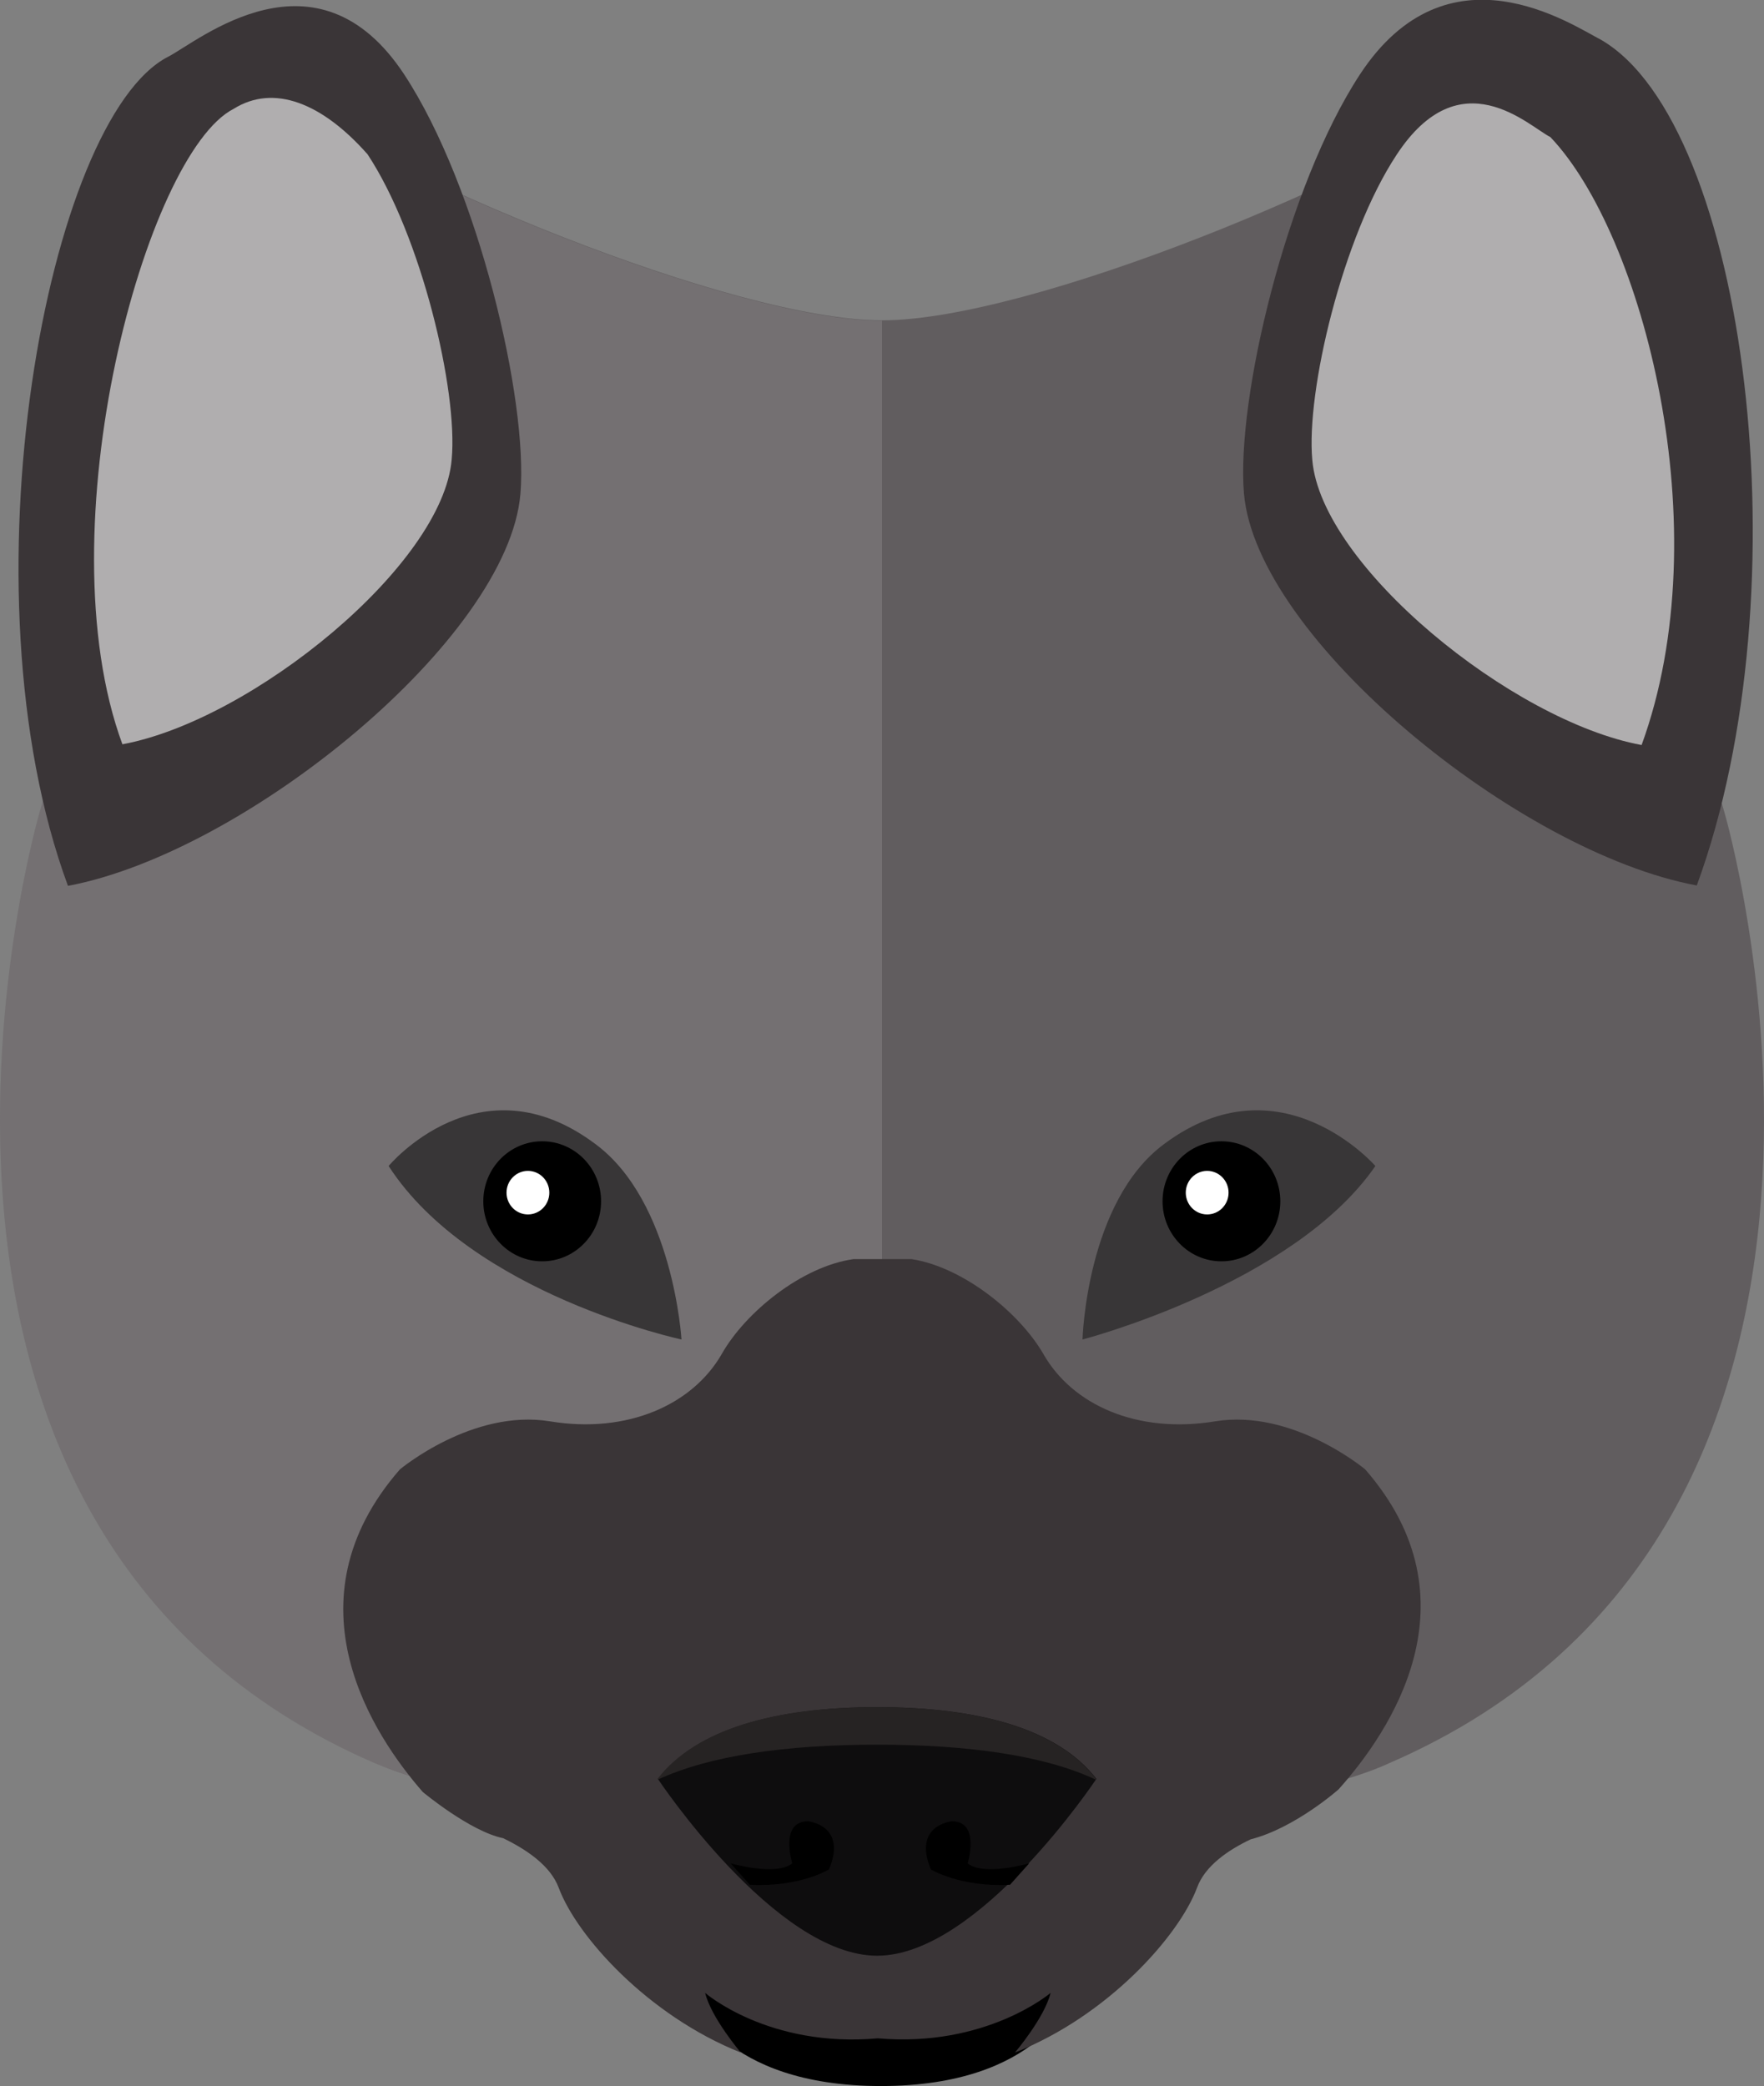 <?xml version="1.0" encoding="utf-8"?>
<!-- Generator: Adobe Illustrator 23.0.1, SVG Export Plug-In . SVG Version: 6.00 Build 0)  -->
<svg version="1.1" id="Layer_1" xmlns="http://www.w3.org/2000/svg" xmlns:xlink="http://www.w3.org/1999/xlink" x="0px" y="0px"
	 viewBox="0 0 469.8 555.5" style="enable-background:new 0 0 469.8 555.5;" xml:space="preserve">
<rect x="0" y="0" width="469.8" height="555.5" fill="#808080" stroke="none"/>
<style type="text/css">
	.st0{fill:#615D5F;}
	.st1{opacity:0.12;fill:#FFFFFF;enable-background:new    ;}
	.st2{fill:#383637;}
	.st3{stroke:#000000;stroke-width:0.965;stroke-miterlimit:10;}
	.st4{fill:#FFFFFF;}
	.st5{fill:#3A3537;}
	.st6{fill:#B0AEAF;}
	.st7{fill:#0E0D0E;}
	.st8{opacity:0.8;fill:#2C2829;enable-background:new    ;}
</style>
<path class="st0" d="M234.9,483.8c95.9,5.3,134.9-14.2,134.9-14.2c145.4-62.8,89.4-253.5,89.4-253.5L402,21.8
	c-35.7,25.6-127.7,63.5-167.1,63.5l0,0c-39.4,0-131.4-37.9-167.1-63.5L10.6,216.1c0,0-56,190.7,89.4,253.5
	C100,469.5,139,489.1,234.9,483.8L234.9,483.8z"/>
<path class="st1" d="M234.9,85.4L234.9,85.4c-39.4,0-131.4-37.9-167.1-63.5L10.6,216.1c0,0-56,190.7,89.4,253.5
	c0,0,38.8,19.5,134.9,14.2l0,0L234.9,85.4L234.9,85.4z"/>
<path class="st2" d="M288.3,356.7c0,0,56.2-14.6,78-46.2c0,0-25.2-29-56.2-5.9C289.3,319.9,288.3,356.7,288.3,356.7z"/>
<ellipse class="st3" cx="325.3" cy="319.9" rx="15.2" ry="15.5"/>
<ellipse class="st4" cx="321.5" cy="317.6" rx="5.7" ry="5.8"/>
<path class="st2" d="M181.5,356.7c0,0-55.9-12-78-46.2c0,0,24.1-29,55-5.9C179.3,319.9,181.5,356.7,181.5,356.7z"/>
<ellipse class="st3" cx="144.4" cy="319.9" rx="15.2" ry="15.5"/>
<ellipse class="st4" cx="140.6" cy="317.6" rx="5.7" ry="5.8"/>
<g>
	<g>
		<g>
			<path class="st5" d="M44.8,15.1c8-4.1,39.5-30.8,62.9,4.8c19.6,29.9,33,86.6,30.9,111.6C135.4,170,65.5,227,18.1,235.9
				C-11,157,12.7,31.5,44.8,15.1z"/>
		</g>
	</g>
</g>
<g>
	<g>
		<g>
			<path class="st6" d="M62.2,29c10.7-6.7,23.6-1.6,35.7,12.1c14.3,21.7,24.1,62.9,22.4,81.2c-2.3,28.1-53.1,69.5-87.7,75.9
				C11.5,140.9,38.9,40.9,62.2,29z"/>
		</g>
	</g>
</g>
<g>
	<g>
		<g>
			<path class="st5" d="M426.4,10.6c-8-4.1-40.8-26.4-64.2,9.2c-19.6,29.9-33,86.6-30.9,111.6c3.3,38.6,73.1,95.6,120.6,104.4
				C480.8,157,465.2,33.1,426.4,10.6z"/>
		</g>
	</g>
</g>
<g>
	<g>
		<g>
			<path class="st6" d="M412.9,36.5c-5.8-2.9-24-21.2-41,4.8c-14.3,21.7-24.1,62.9-22.4,81.2c2.4,28.1,53.1,69.5,87.7,75.9
				C458.2,140.9,437.5,62.3,412.9,36.5z"/>
		</g>
	</g>
</g>
<path d="M234.6,495.5l-50.7,36.3c0,0,8.2,23.7,50.7,23.7c42.5,0,50.7-23.7,50.7-23.7L234.6,495.5z"/>
<path class="st5" d="M333.1,489.8c-6.1,2.9-12.2,7.1-14.3,12.9c-4.8,12.8-23.7,34.1-48.5,43.9c0,0,7.9-9.3,9.5-15.9
	c0,0-17.1,14.6-46,12.1c-29.1,2.6-46-12.1-46-12.1c1.6,6.6,9.5,15.9,9.5,15.9c-24.8-9.9-43.7-31-48.5-43.9
	c-2.2-5.9-8.6-10.2-14.8-13.2c-8.8-1.8-21.4-12.3-21.4-12.3c-13.1-15-36.9-50.6-6.1-85.9c0,0,19.3-16.2,40-12.8s38-4.5,45.7-17.9
	c6.4-11.3,21.5-23.4,35.1-25.3h15.5c13.6,2.1,28.7,14.2,35.1,25.3c7.7,13.5,24.9,21.3,45.7,17.9c20.7-3.4,40,12.8,40,12.8
	c30.4,34.9,6.6,69.9-7.1,85.2C356.5,476.5,344.9,486.8,333.1,489.8z"/>
<path class="st7" d="M233.6,454.6c-27,0-48.1,5.8-58.4,19.1c0,0,31.3,47.1,58.4,47.1s58.4-47.1,58.4-47.1
	C281.7,460.4,260.7,454.6,233.6,454.6z"/>
<path class="st8" d="M233.6,464.6c24.4,0,44.6,2.9,58.2,9.3c0.1-0.1,0.1-0.2,0.1-0.2c-10.2-13.3-31.4-19.1-58.4-19.1
	s-48.1,5.8-58.4,19.1c0,0,0,0.1,0.1,0.2C189,467.5,209.3,464.6,233.6,464.6z"/>
<path d="M194.6,496.2c0,0,12.1,3.5,16.4,0c0,0-3.5-11.2,4.2-11.2c0,0,10.5,1,5.6,12.8c0,0-7.7,4.8-21.1,4.1L194.6,496.2z"/>
<path d="M274.1,496.2c0,0-12.1,3.5-16.4,0c0,0,3.5-11.2-4.2-11.2c0,0-10.5,1-5.6,12.8c0,0,7.7,4.8,21.1,4.1L274.1,496.2z"/>
</svg>
